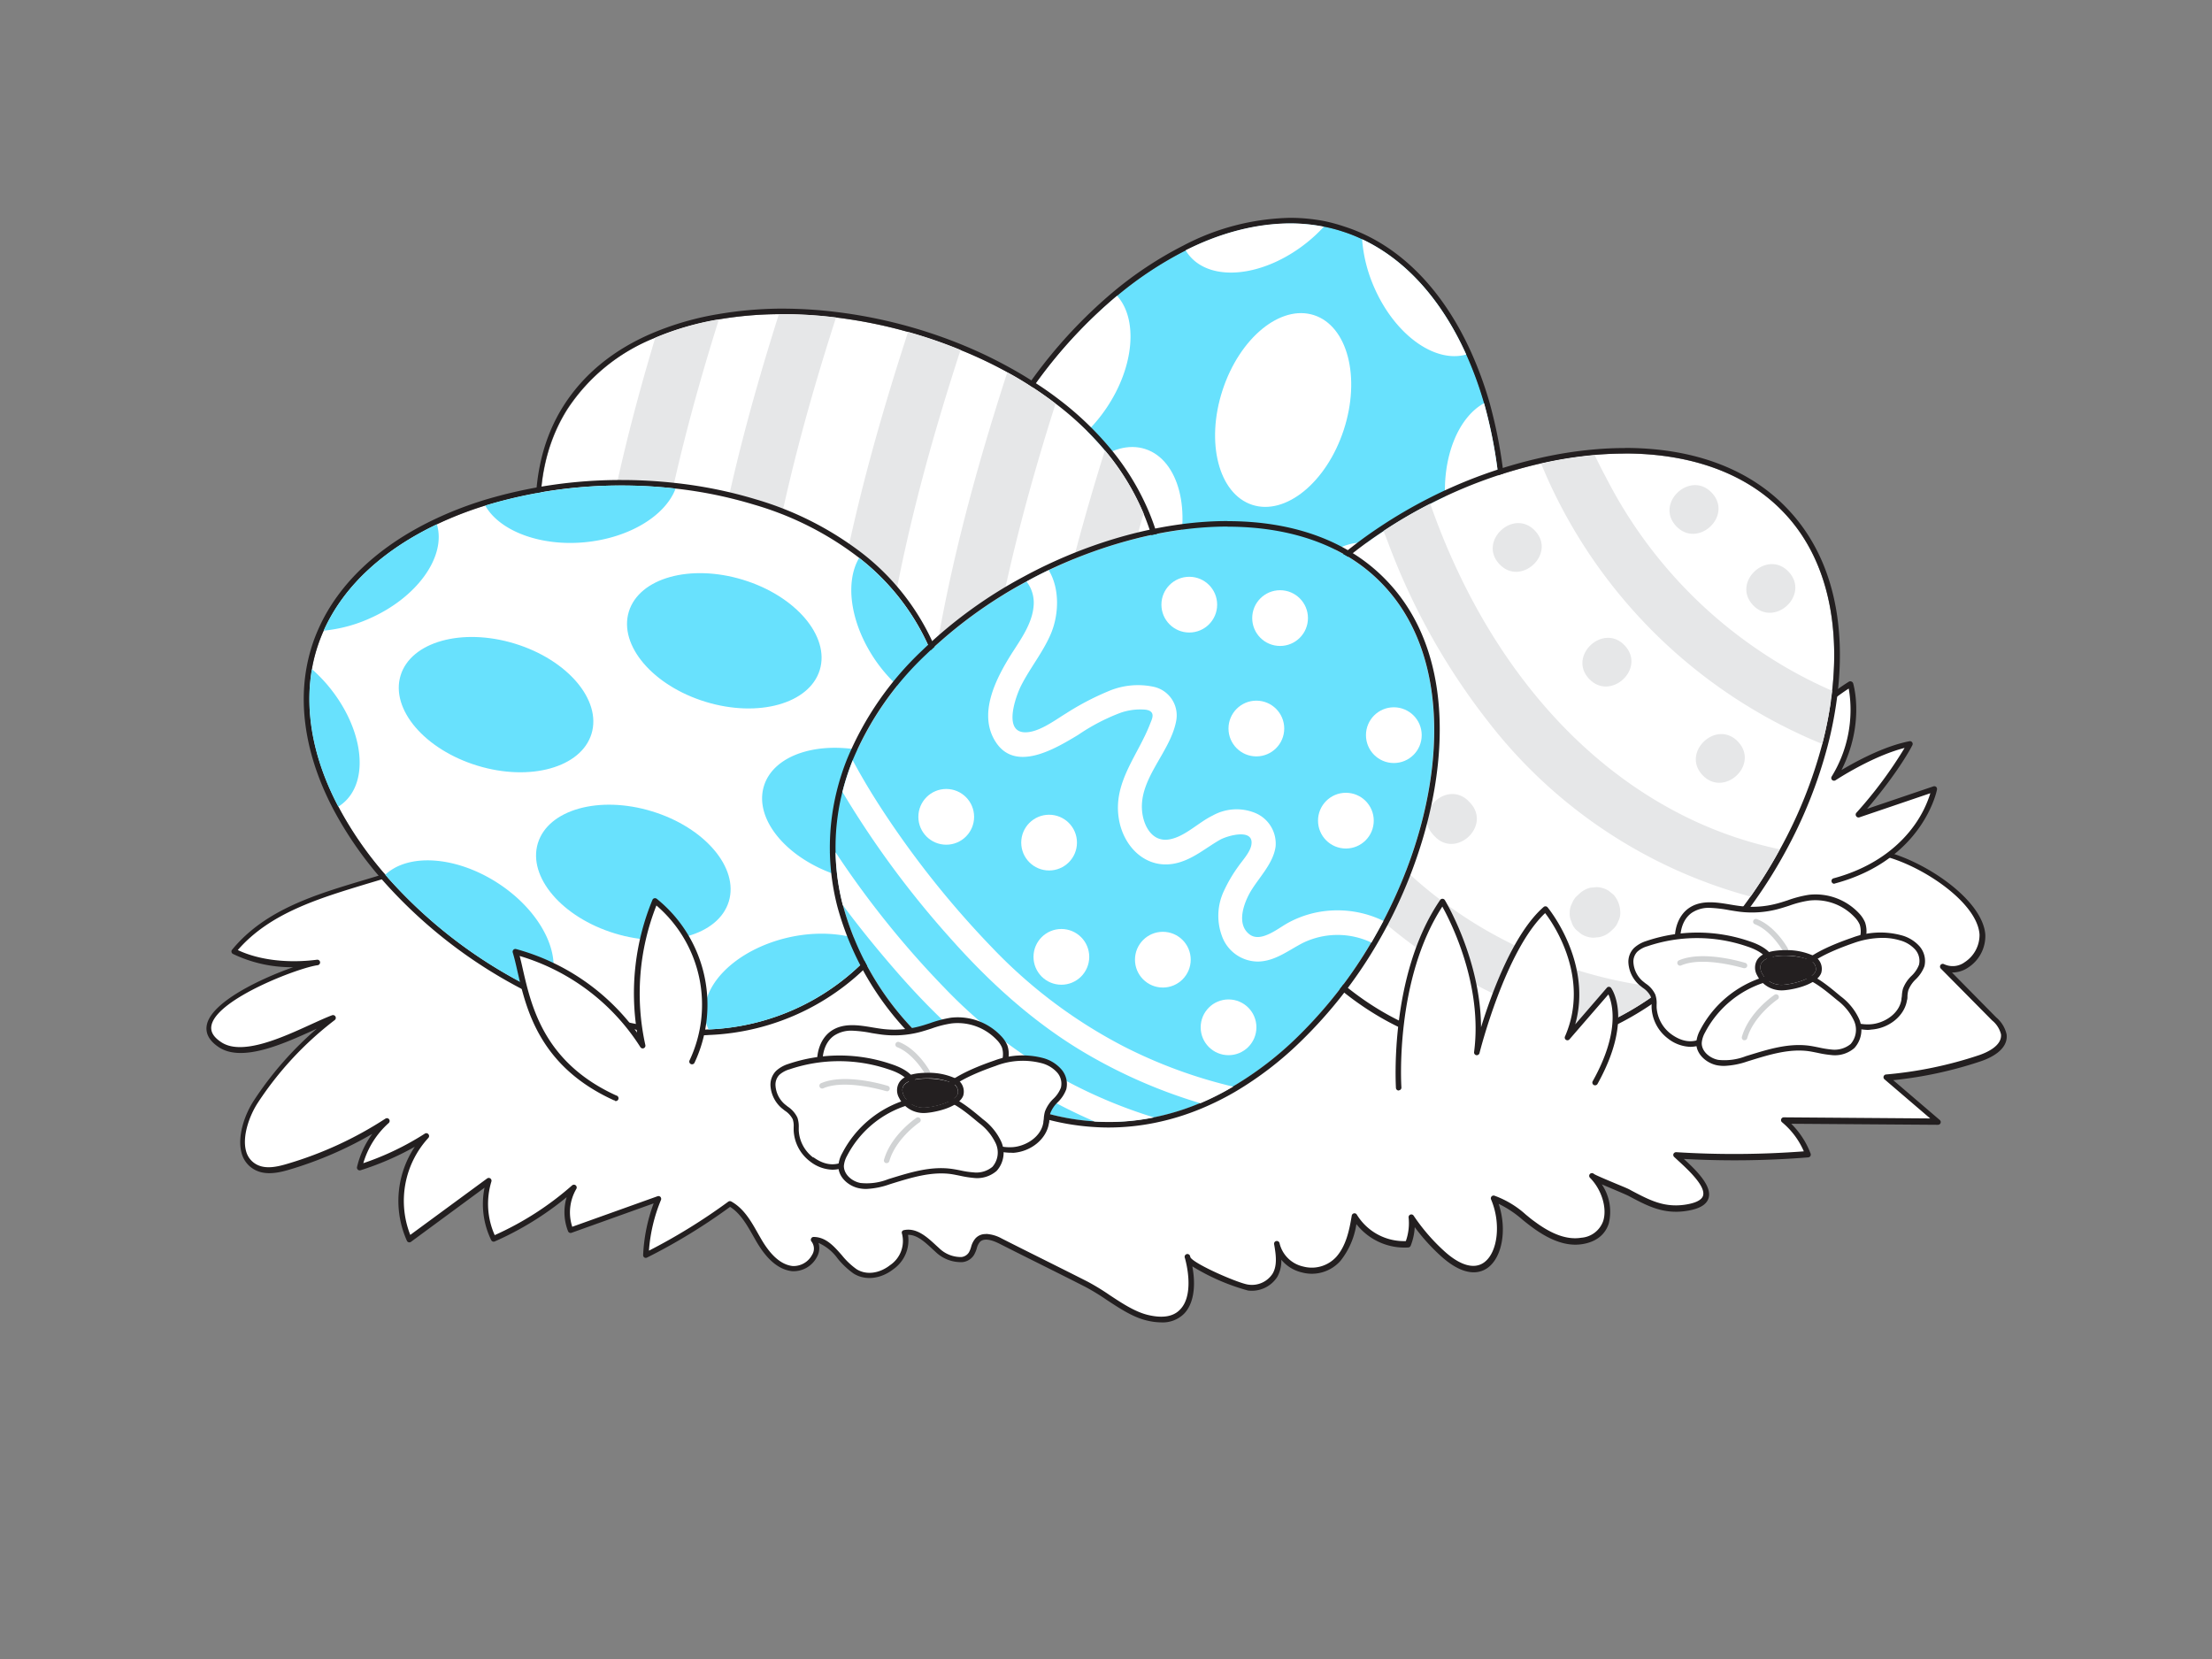 <svg xmlns="http://www.w3.org/2000/svg" viewBox="0 0 400 300"><rect x="0" y="0" width="400" height="300" fill="#808080" stroke="none"/><g id="_448_easter_eggs_flatline" data-name="#448_easter_eggs_flatline"><path d="M267.54,121.55a57.12,57.12,0,0,1-10,18.78,42,42,0,0,1-28.46,15.36,51.57,51.57,0,0,1-15.41-.75h0a61,61,0,0,1-14-4.59h0a51.35,51.35,0,0,1-12.55-8.21,42.08,42.08,0,0,1-14.25-30.74,58.09,58.09,0,0,1,3.09-19.84,78.07,78.07,0,0,1,4-9.73A86.31,86.31,0,0,1,202,53.49a66,66,0,0,1,12.45-8.23c8.25-4.12,16.87-5.88,25-4.28a28.62,28.62,0,0,1,3.5.92,28,28,0,0,1,3.42,1.36c8.26,3.88,14.58,11.42,18.83,20.85a65.54,65.54,0,0,1,3.22,8.8,85.7,85.7,0,0,1,2.37,34.49A80.46,80.46,0,0,1,267.54,121.55Z" fill="#68e1fd"/><path d="M233.28,40.39a32,32,0,0,1,6.11.59,28.62,28.62,0,0,1,3.5.92,28,28,0,0,1,3.42,1.36c8.26,3.88,14.58,11.42,18.83,20.85a65.54,65.54,0,0,1,3.22,8.8,85.7,85.7,0,0,1,2.37,34.49,80.46,80.46,0,0,1-3.19,14.15,57.12,57.12,0,0,1-10,18.78,42,42,0,0,1-28.46,15.36,48.22,48.22,0,0,1-5.12.27,53.41,53.41,0,0,1-10.29-1h0a61,61,0,0,1-14-4.59h0a51.35,51.35,0,0,1-12.55-8.21,42.08,42.08,0,0,1-14.25-30.74,58.09,58.09,0,0,1,3.09-19.84,78.07,78.07,0,0,1,4-9.73A86.31,86.31,0,0,1,202,53.49a66,66,0,0,1,12.45-8.23,42.57,42.57,0,0,1,18.87-4.87m0-1h0a43.22,43.22,0,0,0-19.31,5,67.39,67.39,0,0,0-12.65,8.35A87.67,87.67,0,0,0,179,81.39a78,78,0,0,0-4,9.85,59.21,59.21,0,0,0-3.14,20.18,43.09,43.09,0,0,0,14.58,31.46,52.66,52.66,0,0,0,12.79,8.37h0a62.16,62.16,0,0,0,7,2.75,63.85,63.85,0,0,0,7.24,1.9h0a55,55,0,0,0,10.49,1,49.84,49.84,0,0,0,5.22-.27A43,43,0,0,0,258.3,141a58.31,58.31,0,0,0,10.19-19.1,80.17,80.17,0,0,0,3.23-14.33,87.08,87.08,0,0,0-2.4-34.9,68.25,68.25,0,0,0-3.27-8.93c-4.58-10.18-11.26-17.56-19.32-21.35A30.14,30.14,0,0,0,243.2,41a31.12,31.12,0,0,0-3.62-1,32.75,32.75,0,0,0-6.3-.61Z" fill="#231f20"/><path d="M200.12,73.73c-5.56,8.28-14.35,12.11-19.65,8.56a5.5,5.5,0,0,1-.61-.47A86.31,86.31,0,0,1,202,53.49C205.79,57.69,205.14,66.25,200.12,73.73Z" fill="#fff"/><ellipse cx="201.51" cy="98.36" rx="18.05" ry="11.54" transform="translate(45.33 259.26) rotate(-71.87)" fill="#fff"/><path d="M239.39,41a27.17,27.17,0,0,1-3.07,2.87C228.54,50.09,219,51.11,215,46.13a7.46,7.46,0,0,1-.6-.87C222.66,41.14,231.28,39.38,239.39,41Z" fill="#fff"/><path d="M265.14,64.11c-5.76,1.63-13.08-3.71-16.77-12.44a26.44,26.44,0,0,1-2.06-8.41C254.57,47.14,260.89,54.68,265.14,64.11Z" fill="#fff"/><ellipse cx="243.04" cy="115.65" rx="18.05" ry="11.54" transform="translate(57.5 310.63) rotate(-71.87)" fill="#fff"/><ellipse cx="232.33" cy="74.15" rx="18.05" ry="11.54" transform="matrix(0.31, -0.95, 0.95, 0.31, 89.57, 271.87)" fill="#fff"/><path d="M221.93,143c-1.74,5.31-4.84,9.55-8.28,11.91h0a61,61,0,0,1-14-4.59h0c-1.39-3.94-1.38-9.19.36-14.49,3.1-9.48,10.53-15.55,16.59-13.57S225,133.56,221.93,143Z" fill="#fff"/><path d="M187.07,142.13a42.08,42.08,0,0,1-14.25-30.74,6.72,6.72,0,0,1,1.54-.48c6.25-1.25,12.9,5.67,14.84,15.45C190.43,132.52,189.5,138.36,187.07,142.13Z" fill="#fff"/><path d="M257.52,140.33a42,42,0,0,1-28.46,15.36c1-4.3,4.35-9,9.38-12.43C245.25,138.57,253,137.54,257.52,140.33Z" fill="#fff"/><path d="M270.73,107.4c-4.85-1.94-8.75-8.5-9.36-16.56-.63-8.21,2.35-15.39,7-17.93A85.7,85.7,0,0,1,270.73,107.4Z" fill="#fff"/><path d="M57.37,174c-4.19.53-26.32,9-17.71,14.8,5.05,3.39,15.76-3,20.57-4.78a61.57,61.57,0,0,0-14,15.06c-2.5,3.81-4,10,.16,12,1.76.83,3.83.37,5.7-.18A67.82,67.82,0,0,0,70,202.7a16.12,16.12,0,0,0-5,8.4,51.67,51.67,0,0,0,12.1-5.64A17.15,17.15,0,0,0,74,224.12L88.38,213.5a14.41,14.41,0,0,0,.83,10.5,56.18,56.18,0,0,0,14.55-9.31,8.89,8.89,0,0,0-.61,7.75L119,216.75A30.41,30.41,0,0,0,116.77,227,105.19,105.19,0,0,0,132,217.64c2.44,1.36,3.74,4.06,5.14,6.48s3.35,4.92,6.13,5.25,5.64-3.11,3.84-5.25c3.23,0,4.78,4,7.5,5.74,4.17,2.66,10.53-2.29,9-7,2.3-.51,4.24,1.59,6,3.17s4.88,2.61,6.15.63c.48-.76.51-1.78,1.13-2.44,1-1.06,2.79-.46,4.1.21,5.19,2.63,10.43,5.19,15.61,7.84,3.49,1.78,7.15,5.1,10.91,6,8.18,2,8.89-5.21,7.27-11,0,1.53,9.52,5.38,11,5.54a5,5,0,0,0,4.81-2.22c1-1.67.67-3.75.33-5.65,1.14,5,7.88,6.45,11.15,2.67,1.81-2.1,2.43-5,2.89-7.68a10.51,10.51,0,0,0,9.63,5,10.09,10.09,0,0,0,.64-4.8,35.25,35.25,0,0,0,5.69,6.56c8.6,7.75,12.33-2.63,9.19-10,2.7.77,4.83,2.89,7.13,4.61,2.56,1.91,5.67,3.53,8.82,3,6.41-1.06,5.25-8.26,1.83-11.7.39.38,5.69,2.46,6.78,3,3.31,1.74,6,3.24,9.95,2.71,8.33-1.13,1.2-7-1.52-9.52a166.12,166.12,0,0,0,23.82-.21,14.6,14.6,0,0,0-4.34-6.09l27.84.2-9.31-8a72.68,72.68,0,0,0,16.9-3.5c2.1-.71,4.58-2.13,4.32-4.33a5,5,0,0,0-1.74-2.78l-9.28-9.38c3.33,1.71,7.39-2.13,7.14-5.86-.48-7.2-14.67-15.23-21.09-15.07a12.45,12.45,0,0,0,8-3.27,30.2,30.2,0,0,0-21.49-2.57c1.11-2.58,5.69-1.1,7.36-3.36,1-1.39.23-3.53-1.21-4.51a9.81,9.81,0,0,0-5-1.18c-16.15-.85-32.56-1.59-48.58,1.22-14.84,2.6-25.93,11.34-40.68,13.16a265.8,265.8,0,0,1-89.81-4.3c-10.32-2.29-20.66-5.21-31.22-5-15.45.33-27.45,8.18-41.53,13.08-10.62,3.68-23.41,5.57-31,14.74C46.63,174.28,52.43,174.67,57.37,174Z" fill="#fff"/><path d="M210,239.13a11.52,11.52,0,0,1-2.66-.35c-2.48-.59-4.87-2.18-7.19-3.7a41.45,41.45,0,0,0-3.84-2.35c-2.76-1.41-5.53-2.79-8.31-4.18-2.43-1.21-4.87-2.43-7.29-3.66-1.18-.59-2.73-1.13-3.52-.3a2.86,2.86,0,0,0-.56,1.16,5.41,5.41,0,0,1-.51,1.2,2.8,2.8,0,0,1-2.06,1.28,6.58,6.58,0,0,1-4.84-1.81l-.56-.51c-1.38-1.29-2.81-2.61-4.38-2.61h-.08a6.4,6.4,0,0,1-2.66,6.22c-2.3,1.79-5.13,2.09-7.21.76a14.5,14.5,0,0,1-2.85-2.69,8.57,8.57,0,0,0-3.46-2.83,3.3,3.3,0,0,1-.32,2.59,4.77,4.77,0,0,1-4.5,2.52c-2.41-.3-4.54-2.09-6.5-5.5l-.5-.88c-1.14-2-2.31-4.08-4.18-5.25a105.17,105.17,0,0,1-15,9.16.5.5,0,0,1-.49,0,.51.51,0,0,1-.23-.45,30.76,30.76,0,0,1,1.9-9.34l-14.85,5.32a.5.5,0,0,1-.63-.29,9.4,9.4,0,0,1-.25-6.15,56.14,56.14,0,0,1-13,8,.49.49,0,0,1-.64-.23,14.88,14.88,0,0,1-1.21-9.49l-13.3,9.79a.48.48,0,0,1-.42.08.46.46,0,0,1-.32-.27,17.64,17.64,0,0,1,1.43-17,52,52,0,0,1-9.81,4.25.5.5,0,0,1-.64-.58,16.67,16.67,0,0,1,2.76-6,68.36,68.36,0,0,1-15,6.47c-2,.6-4.18,1-6,.15a4.8,4.8,0,0,1-2.63-3.14c-.83-3,.54-7,2.27-9.59a61.76,61.76,0,0,1,11.33-12.91l-.4.18c-5.54,2.52-13.13,6-17.36,3.14-1.76-1.18-2.47-2.58-2.1-4.14,1-4.13,9.83-8.28,15.59-10.3a24.48,24.48,0,0,1-10.9-2.4.52.52,0,0,1-.26-.35.48.48,0,0,1,.11-.41c6-7.3,15.18-10,24.06-12.66,2.48-.74,4.83-1.44,7.13-2.24,4.2-1.46,8.28-3.21,12.22-4.9,9.54-4.09,18.54-8,29.46-8.19,8.89-.18,17.71,1.85,26.25,3.83q2.53.6,5.09,1.17a263.77,263.77,0,0,0,89.64,4.28c7.64-.94,14.16-3.7,21.06-6.62,6.13-2.6,12.46-5.28,19.6-6.53,16.64-2.92,34.41-2,48.69-1.23a10.18,10.18,0,0,1,5.27,1.27,4.43,4.43,0,0,1,1.86,2.85,3,3,0,0,1-.52,2.37c-.92,1.24-2.49,1.48-4,1.72a10.71,10.71,0,0,0-2.06.45,30.81,30.81,0,0,1,20,3,.51.51,0,0,1,.11.81,12.9,12.9,0,0,1-5,2.83c7.36,1.8,17.76,8.8,18.18,15.1a6.8,6.8,0,0,1-3.1,5.91,5.1,5.1,0,0,1-2.93.9l8,8.12a5.61,5.61,0,0,1,1.88,3.08c.33,2.86-3.15,4.34-4.66,4.85a73.26,73.26,0,0,1-15.84,3.42l8.41,7.2a.5.5,0,0,1,.15.55.51.51,0,0,1-.47.32h0l-26.54-.19a15.1,15.1,0,0,1,3.51,5.41.53.53,0,0,1-.05.44.51.51,0,0,1-.38.23,167.27,167.27,0,0,1-22.5.28c2.2,2,5.16,4.9,4.47,7.1-.39,1.24-1.77,2-4.24,2.34-4,.54-6.78-.93-10-2.63l-.24-.13c-.44-.22-1.62-.72-2.87-1.25l-1.95-.83a8.87,8.87,0,0,1,1.25,7.1c-.46,1.41-1.65,3.19-4.73,3.7-2.77.46-5.77-.56-9.19-3.1-.55-.4-1.08-.83-1.62-1.26a19.39,19.39,0,0,0-4.37-2.92c1.53,4.53.7,9.65-2,11.59-1.26.9-4,1.83-8.36-2.07a35.54,35.54,0,0,1-4.81-5.3,10.63,10.63,0,0,1-.73,3.35.5.5,0,0,1-.42.32,11.05,11.05,0,0,1-9.4-4.22A14,14,0,0,1,242.4,228a6.91,6.91,0,0,1-7,2.09,6.84,6.84,0,0,1-3.7-2.29,5.88,5.88,0,0,1-.73,3.11,5.49,5.49,0,0,1-5.29,2.46A38.76,38.76,0,0,1,215.61,229c.7,3.71.18,6.83-1.48,8.55A5.46,5.46,0,0,1,210,239.13Zm-31.7-16a6.58,6.58,0,0,1,2.86.84q3.63,1.84,7.29,3.66c2.78,1.39,5.55,2.77,8.32,4.18a42.88,42.88,0,0,1,3.93,2.41c2.24,1.48,4.56,3,6.87,3.56,2.66.64,4.63.32,5.85-1,1.94-2,1.73-6,.87-9.22a.82.82,0,0,1-.07-.3.51.51,0,0,1,.43-.49.5.5,0,0,1,.55.36l.07.25c.75,1.24,8.83,4.76,10.54,4.93a4.45,4.45,0,0,0,4.32-2c.86-1.47.62-3.35.27-5.32a.49.49,0,0,1,.39-.57.51.51,0,0,1,.59.38,5.65,5.65,0,0,0,4.29,4.23,6,6,0,0,0,6-1.78c1.75-2,2.33-4.78,2.77-7.43a.51.51,0,0,1,.4-.41.48.48,0,0,1,.52.24,10,10,0,0,0,8.86,4.78,9.67,9.67,0,0,0,.5-4.27.49.49,0,0,1,.32-.52.5.5,0,0,1,.59.19,34.91,34.91,0,0,0,5.6,6.47c2.83,2.55,5.36,3.26,7.12,2,2.52-1.8,3.11-7.13,1.28-11.41a.51.51,0,0,1,.08-.52.5.5,0,0,1,.51-.16,17.14,17.14,0,0,1,5.72,3.45c.52.42,1,.84,1.58,1.24,3.19,2.38,5.95,3.33,8.44,2.92a4.55,4.55,0,0,0,3.94-3c.76-2.34-.27-5.71-2.38-7.84a.5.5,0,0,1,0-.7.51.51,0,0,1,.71,0c.25.2,2.33,1.07,3.71,1.65s2.47,1,2.94,1.29l.24.13c3.21,1.69,5.74,3,9.41,2.52,2-.27,3.18-.84,3.43-1.64.54-1.73-2.77-4.77-4.55-6.4l-.67-.62a.51.51,0,0,1-.12-.56.54.54,0,0,1,.49-.3,167.72,167.72,0,0,0,23.08-.15,14.15,14.15,0,0,0-3.95-5.27.5.5,0,0,1,.32-.88h0l26.48.2-8.27-7.08a.5.5,0,0,1-.15-.53.5.5,0,0,1,.43-.34,72.88,72.88,0,0,0,16.79-3.48c1.28-.43,4.23-1.66,4-3.8a4.67,4.67,0,0,0-1.6-2.49l-9.28-9.38a.51.51,0,0,1-.05-.65.5.5,0,0,1,.63-.15,3.66,3.66,0,0,0,3.76-.37,5.86,5.86,0,0,0,2.66-5c-.46-6.79-14.11-14.78-20.59-14.6h0a.47.47,0,0,1-.51-.49.49.49,0,0,1,.48-.51,12,12,0,0,0,7.18-2.66,29.76,29.76,0,0,0-20.49-2.2.5.5,0,0,1-.58-.68c.69-1.6,2.41-1.87,4.06-2.12,1.38-.22,2.69-.42,3.36-1.33a2.09,2.09,0,0,0,.34-1.61,3.44,3.44,0,0,0-1.43-2.19,9.49,9.49,0,0,0-4.77-1.11c-18.1-1-33.16-1.47-48.47,1.22-7,1.23-13.31,3.89-19.38,6.46-6.66,2.83-13.55,5.74-21.33,6.7a265,265,0,0,1-90-4.3q-2.55-.57-5.1-1.17c-8.48-2-17.25-4-26-3.81-10.72.23-19.64,4.06-29.09,8.12-4,1.7-8.05,3.45-12.29,4.93-2.31.8-4.78,1.53-7.17,2.24C57.63,162.48,48.82,165.1,43,171.8c3.78,1.79,8.95,2.43,14.32,1.75a.5.5,0,0,1,.56.43.51.51,0,0,1-.43.56c-3.36.42-18.06,6-19.19,10.8-.27,1.13.28,2.14,1.69,3.08C43.7,191,51,187.63,56.33,185.2c1.45-.66,2.7-1.23,3.72-1.61a.5.5,0,0,1,.61.23.5.5,0,0,1-.13.64,60.71,60.71,0,0,0-13.89,14.93c-1.55,2.36-2.88,6.11-2.14,8.77a3.8,3.8,0,0,0,2.09,2.51c1.58.74,3.5.34,5.35-.21a67.45,67.45,0,0,0,17.75-8.17.49.49,0,0,1,.67.11.51.51,0,0,1-.07.68,15.58,15.58,0,0,0-4.59,7.26A50.66,50.66,0,0,0,76.82,205a.48.48,0,0,1,.65.1.5.5,0,0,1,0,.66,16.84,16.84,0,0,0-3.28,17.55L88.09,213.1a.5.5,0,0,1,.58,0,.51.51,0,0,1,.19.56,13.84,13.84,0,0,0,.6,9.69,55.24,55.24,0,0,0,14-9,.5.5,0,0,1,.65,0,.51.51,0,0,1,.11.64,8.4,8.4,0,0,0-.74,6.85l15.42-5.52a.5.5,0,0,1,.53.12.54.54,0,0,1,.1.54,29.45,29.45,0,0,0-2.18,9.18,105.61,105.61,0,0,0,14.37-8.88.52.52,0,0,1,.54,0c2.27,1.27,3.57,3.57,4.82,5.79l.5.87c1.79,3.12,3.68,4.76,5.76,5a3.81,3.81,0,0,0,3.5-2,2.11,2.11,0,0,0-.1-2.44.49.49,0,0,1-.06-.53.48.48,0,0,1,.44-.29h0c2.23,0,3.7,1.7,5.12,3.31a13.26,13.26,0,0,0,2.64,2.51c1.72,1.1,4.1.82,6.06-.71a5.27,5.27,0,0,0,2.17-5.69.53.53,0,0,1,0-.41.51.51,0,0,1,.33-.24c2.31-.5,4.2,1.24,5.87,2.79l.55.5a5.62,5.62,0,0,0,4,1.57,1.83,1.83,0,0,0,1.35-.84,4.56,4.56,0,0,0,.4-1,3.9,3.9,0,0,1,.79-1.54A2.43,2.43,0,0,1,178.29,223.16Z" fill="#231f20"/><path d="M186,69.59c1.72,1.09,3.35,2.23,4.88,3.4a55.42,55.42,0,0,1,8.94,8.46,44.63,44.63,0,0,1,7,11.42c5.91,14,3.51,29.72-5.3,43.63a60.09,60.09,0,0,1-5,6.76,50.52,50.52,0,0,1-10.79,9.65,43.36,43.36,0,0,1-9.44,4.71,40.69,40.69,0,0,1-10,2.18,41.91,41.91,0,0,1-7.84,0,47.61,47.61,0,0,1-10.22-2.12,60,60,0,0,1-11.8-5.35c-.7-.41-1.4-.84-2.11-1.29a77.62,77.62,0,0,1-8.35-6.12,86.44,86.44,0,0,1-10.11-10h0a86.23,86.23,0,0,1-9.49-13.54c-9.17-16.25-12-34.33-3.72-47.4A33.92,33.92,0,0,1,118.5,61.06,51.23,51.23,0,0,1,130,57.75a67.37,67.37,0,0,1,10.85-.94,78.59,78.59,0,0,1,10.33.6,86.63,86.63,0,0,1,13,2.61,85.66,85.66,0,0,1,9.49,3.26,78.12,78.12,0,0,1,8.45,4C183.45,68,184.73,68.8,186,69.59Z" fill="#fff"/><path d="M141.47,56.8a80,80,0,0,1,9.71.61,86.63,86.63,0,0,1,13,2.61,85.66,85.66,0,0,1,9.49,3.26,78.12,78.12,0,0,1,8.45,4c1.3.71,2.58,1.47,3.83,2.26,1.72,1.09,3.35,2.23,4.88,3.4a55.42,55.42,0,0,1,8.94,8.46,44.63,44.63,0,0,1,7,11.42c5.91,14,3.51,29.72-5.3,43.63a60.09,60.09,0,0,1-5,6.76,50.52,50.52,0,0,1-10.79,9.65,43.36,43.36,0,0,1-9.44,4.71,40.69,40.69,0,0,1-10,2.18c-1.26.12-2.54.18-3.83.18s-2.66-.06-4-.19a47.61,47.61,0,0,1-10.22-2.12,60,60,0,0,1-11.8-5.35c-.7-.41-1.4-.84-2.11-1.29a77.62,77.62,0,0,1-8.35-6.12,86.44,86.44,0,0,1-10.11-10h0a86.23,86.23,0,0,1-9.49-13.54c-9.17-16.25-12-34.33-3.72-47.4A33.92,33.92,0,0,1,118.5,61.06,51.23,51.23,0,0,1,130,57.75a67.37,67.37,0,0,1,10.85-.94h.62m0-1h-.63a69.5,69.5,0,0,0-11,1,52.48,52.48,0,0,0-11.72,3.37c-7.13,3-12.59,7.48-16.24,13.24-7.82,12.35-6.44,30.46,3.7,48.42a87.19,87.19,0,0,0,9.59,13.7s0,0,0,0a87.85,87.85,0,0,0,10.2,10.13,78.21,78.21,0,0,0,8.46,6.2c.71.46,1.43.9,2.15,1.31a59.81,59.81,0,0,0,12,5.43,47.85,47.85,0,0,0,10.43,2.17c1.36.13,2.74.2,4.1.2s2.62-.06,3.92-.18a41.71,41.71,0,0,0,10.22-2.25,44.36,44.36,0,0,0,9.65-4.81,51.82,51.82,0,0,0,11-9.83,60.6,60.6,0,0,0,5.05-6.88c9.35-14.76,11.26-30.58,5.38-44.55a45.71,45.71,0,0,0-7.19-11.67,56.69,56.69,0,0,0-9.09-8.61c-1.57-1.2-3.24-2.36-5-3.45-1.28-.81-2.58-1.58-3.88-2.29a80.3,80.3,0,0,0-8.55-4.1,88.49,88.49,0,0,0-22.78-5.94,80.54,80.54,0,0,0-9.83-.61Z" fill="#231f20"/><path d="M130,57.75c-7.84,24.94-13.87,51-14.08,77.1a86.23,86.23,0,0,1-9.49-13.54c1.55-20.48,6.14-40.54,12.07-60.25A51.23,51.23,0,0,1,130,57.75Z" fill="#e6e7e8"/><path d="M151.18,57.41c-9.84,30.53-17.21,62.83-14.68,94.91-.7-.41-1.4-.84-2.11-1.29a77.62,77.62,0,0,1-8.35-6.12c0-1.29-.07-2.59-.08-3.88-.31-28.86,6.21-56.86,14.89-84.22A78.59,78.59,0,0,1,151.18,57.41Z" fill="#e6e7e8"/><path d="M173.7,63.28c-10.09,31-17.77,63.87-15.18,96.51a47.61,47.61,0,0,1-10.22-2.12c-.19-3.06-.3-6.13-.33-9.19-.32-30.35,6.9-59.76,16.24-88.46A85.66,85.66,0,0,1,173.7,63.28Z" fill="#e6e7e8"/><path d="M186,69.59c1.72,1.09,3.35,2.23,4.88,3.4-8.68,27.31-15.29,56-14.53,84.63a40.69,40.69,0,0,1-10,2.18c-.07-1.68-.11-3.35-.13-5-.31-30,6.73-59.06,15.92-87.44C183.45,68,184.73,68.8,186,69.59Z" fill="#e6e7e8"/><path d="M199.8,81.45a44.63,44.63,0,0,1,7,11.42c-4.78,16.47-8.58,33.37-10.27,50.39a50.52,50.52,0,0,1-10.79,9.65C186.88,128.53,192.51,104.75,199.8,81.45Z" fill="#e6e7e8"/><path d="M136.38,91.26a57.29,57.29,0,0,1,19,9.63,42,42,0,0,1,15.93,28.16,51.08,51.08,0,0,1-.45,15.42h0a61,61,0,0,1-1.73,7.19,58.7,58.7,0,0,1-2.58,6.92h0a51.51,51.51,0,0,1-7.95,12.71,42.09,42.09,0,0,1-30.45,14.86,57.84,57.84,0,0,1-19.9-2.69,76.26,76.26,0,0,1-9.8-3.75,86.18,86.18,0,0,1-28.77-21.53,65.49,65.49,0,0,1-8.48-12.28C56.89,137.74,55,129.17,56.4,121a28.59,28.59,0,0,1,.84-3.52,29.6,29.6,0,0,1,1.29-3.44C62.24,105.72,69.66,99.25,79,94.81a66,66,0,0,1,8.74-3.39,85.65,85.65,0,0,1,34.43-3.07A79.24,79.24,0,0,1,136.38,91.26Z" fill="#fff"/><path d="M112.38,87.8a86.56,86.56,0,0,1,9.79.55,79.24,79.24,0,0,1,14.21,2.91,57.29,57.29,0,0,1,19,9.63,42,42,0,0,1,15.93,28.16,51.08,51.08,0,0,1-.45,15.42h0a61,61,0,0,1-1.73,7.19,58.7,58.7,0,0,1-2.58,6.92h0a51.51,51.51,0,0,1-7.95,12.71,42.09,42.09,0,0,1-30.45,14.86c-.84.05-1.68.07-2.53.07a59.45,59.45,0,0,1-17.37-2.76,76.26,76.26,0,0,1-9.8-3.75,86.18,86.18,0,0,1-28.77-21.53,65.49,65.49,0,0,1-8.48-12.28C56.89,137.74,55,129.17,56.4,121a28.59,28.59,0,0,1,.84-3.52,29.6,29.6,0,0,1,1.29-3.44C62.24,105.72,69.66,99.25,79,94.81a66,66,0,0,1,8.74-3.39,83.59,83.59,0,0,1,24.64-3.62m0-1h0a85.32,85.32,0,0,0-24.94,3.66,66.71,66.71,0,0,0-8.87,3.45c-10.08,4.79-17.33,11.61-20.95,19.74a29.89,29.89,0,0,0-1.34,3.56,31.53,31.53,0,0,0-.87,3.64c-1.41,7.94.28,16.77,4.88,25.52a66.88,66.88,0,0,0,8.61,12.48A87.58,87.58,0,0,0,98,180.63a80,80,0,0,0,9.92,3.8,60.67,60.67,0,0,0,17.67,2.8c.86,0,1.73,0,2.58-.07A43.08,43.08,0,0,0,159.34,172a52.83,52.83,0,0,0,8.11-13v0a62.14,62.14,0,0,0,4.36-14.29v0a52.15,52.15,0,0,0,.45-15.72A43,43,0,0,0,156,100.11a58.37,58.37,0,0,0-19.31-9.81,80.11,80.11,0,0,0-14.39-2.94,88,88,0,0,0-9.9-.56Z" fill="#231f20"/><path d="M89.93,159.63c8.38,5.39,12.39,14.1,8.95,19.47-.14.21-.29.42-.45.62a86.18,86.18,0,0,1-28.77-21.53C73.78,154.28,82.34,154.76,89.93,159.63Z" fill="#68e1fd"/><ellipse cx="114.52" cy="157.74" rx="11.54" ry="18.05" transform="translate(-69.78 221.21) rotate(-73.02)" fill="#68e1fd"/><path d="M56.4,121a28,28,0,0,1,2.93,3c6.38,7.65,7.6,17.17,2.7,21.25a7.39,7.39,0,0,1-.85.62C56.89,137.74,55,129.17,56.4,121Z" fill="#68e1fd"/><path d="M79,94.81c1.74,5.73-3.45,13.16-12.1,17a26.29,26.29,0,0,1-8.37,2.23C62.24,105.72,69.66,99.25,79,94.81Z" fill="#68e1fd"/><ellipse cx="130.97" cy="115.87" rx="11.54" ry="18.05" transform="translate(-18.09 207.3) rotate(-73.02)" fill="#68e1fd"/><ellipse cx="89.7" cy="127.41" rx="11.54" ry="18.05" transform="translate(-58.35 176) rotate(-73.02)" fill="#68e1fd"/><path d="M158.78,136.43c5.34,1.63,9.64,4.64,12.06,8h0a61,61,0,0,1-1.73,7.19,58.7,58.7,0,0,1-2.58,6.92h0c-3.91,1.46-9.16,1.55-14.5-.08-9.53-2.91-15.75-10.21-13.89-16.31S149.24,133.52,158.78,136.43Z" fill="#68e1fd"/><path d="M158.58,171.3a42.09,42.09,0,0,1-30.45,14.86,7.37,7.37,0,0,1-.52-1.52c-1.37-6.23,5.42-13,15.15-15.16C148.9,168.13,154.75,169,158.58,171.3Z" fill="#68e1fd"/><path d="M155.36,100.89a42,42,0,0,1,15.93,28.16c-4.32-.92-9-4.17-12.62-9.13C153.84,113.2,152.66,105.46,155.36,100.89Z" fill="#68e1fd"/><path d="M122.17,88.35c-1.84,4.89-8.33,8.92-16.37,9.7s-15.44-2-18.06-6.63A85.65,85.65,0,0,1,122.17,88.35Z" fill="#68e1fd"/><path d="M312.4,152.37s7.27-19.3,22.27-28.65c0,0,2.39,8-3,17,0,0,7.45-4.94,13.73-6.15,0,0-2.52,5.05-9.34,12.8l13.7-4.66s-2.26,12.37-18.09,16.64" fill="#fff"/><path d="M331.69,159.81a.5.5,0,0,1-.48-.37.49.49,0,0,1,.35-.61c8-2.16,12.4-6.46,14.68-9.69a20.25,20.25,0,0,0,2.83-5.7l-12.83,4.36a.5.5,0,0,1-.57-.19.5.5,0,0,1,0-.61,76.83,76.83,0,0,0,8.74-11.75c-5.87,1.48-12.42,5.8-12.49,5.85a.51.51,0,0,1-.62-.06.5.5,0,0,1-.08-.61,23,23,0,0,0,3.09-15.92c-14.3,9.3-21.41,27.85-21.48,28a.5.5,0,1,1-.93-.35c.07-.2,7.49-19.57,22.47-28.91a.52.52,0,0,1,.44,0,.5.5,0,0,1,.3.32c.09.32,2.11,7.32-2.11,15.68,2.56-1.53,7.69-4.33,12.28-5.21a.48.48,0,0,1,.49.18.49.49,0,0,1,.05.53c-.1.19-2.32,4.61-8.2,11.52l12-4.07a.51.51,0,0,1,.49.09.52.52,0,0,1,.16.47c0,.13-2.5,12.73-18.45,17Z" fill="#231f20"/><path d="M305.77,174.54c-1.62,1.5-3.25,2.87-4.89,4.13a53.2,53.2,0,0,1-13.1,7.5c-18.45,7.21-37,1-50.68-13.63-11.16-12-16.4-26.92-13.24-41.73a44.78,44.78,0,0,1,5.23-13.35,59.85,59.85,0,0,1,11-13.55A77.5,77.5,0,0,1,250.23,96a84.65,84.65,0,0,1,8.45-4.93,85.54,85.54,0,0,1,20-7.28,72.16,72.16,0,0,1,9.69-1.53c13.64-1.19,26.29,1.93,34.4,10.65,7.48,8,9.92,19.61,8.54,32a69.91,69.91,0,0,1-1.8,9.66,83.67,83.67,0,0,1-7.63,19,86,86,0,0,1-5.33,8.56A80.83,80.83,0,0,1,305.77,174.54Z" fill="#fff"/><path d="M293.84,82c11.51,0,21.93,3.35,28.94,10.89,7.48,8,9.92,19.61,8.54,32a69.91,69.91,0,0,1-1.8,9.66,83.67,83.67,0,0,1-7.63,19,86,86,0,0,1-5.33,8.56,80.83,80.83,0,0,1-10.79,12.41c-1.62,1.5-3.25,2.87-4.89,4.13a53.2,53.2,0,0,1-13.1,7.5,42.73,42.73,0,0,1-15.64,3c-13,0-25.28-6.15-35-16.65-11.16-12-16.4-26.92-13.24-41.73a44.78,44.78,0,0,1,5.23-13.35,59.85,59.85,0,0,1,11-13.55A77.5,77.5,0,0,1,250.23,96a84.65,84.65,0,0,1,8.45-4.93,85.54,85.54,0,0,1,20-7.28,72.16,72.16,0,0,1,9.69-1.53c1.84-.16,3.67-.24,5.46-.24m0-1v0c-1.82,0-3.68.08-5.56.25a72.75,72.75,0,0,0-9.82,1.55,86.14,86.14,0,0,0-20.24,7.36,88,88,0,0,0-8.55,5,79.25,79.25,0,0,0-10.22,8A60.89,60.89,0,0,0,228.23,117a46.38,46.38,0,0,0-5.35,13.66c-3.14,14.74,1.65,29.87,13.49,42.61,10.17,10.94,22.87,17,35.77,17a43.82,43.82,0,0,0,16-3.08,54.53,54.53,0,0,0,13.33-7.64c1.66-1.27,3.33-2.68,5-4.2a81.19,81.19,0,0,0,10.92-12.56,87.27,87.27,0,0,0,5.4-8.65,84.54,84.54,0,0,0,7.71-19.27,71.3,71.3,0,0,0,1.83-9.8c1.52-13.6-1.53-24.92-8.8-32.74C316.69,84.9,306.44,81,293.85,81Z" fill="#231f20"/><path d="M329.52,134.53a93,93,0,0,1-49.23-47c-.55-1.2-1.09-2.44-1.6-3.69a72.16,72.16,0,0,1,9.69-1.53c.85,1.81,1.76,3.52,2.58,5.07a83.53,83.53,0,0,0,28.15,30.93,81.31,81.31,0,0,0,12.21,6.61A69.91,69.91,0,0,1,329.52,134.53Z" fill="#e6e7e8"/><path d="M300.88,178.67a53.2,53.2,0,0,1-13.1,7.5,93.26,93.26,0,0,1-49.75-32,103,103,0,0,1-14.17-23.39,44.78,44.78,0,0,1,5.23-13.35c1,3.14,2.2,6.23,3.51,9.26,7.69,17.73,21,33.41,38,42.56A81.5,81.5,0,0,0,300.88,178.67Z" fill="#e6e7e8"/><path d="M316.56,162.13a89.37,89.37,0,0,1-47.38-31.55,120.73,120.73,0,0,1-18-32c-.32-.85-.65-1.71-1-2.57a84.65,84.65,0,0,1,8.45-4.93,123.68,123.68,0,0,0,5,12.25c8.79,18.66,22.49,35.12,41.2,44.37a71.57,71.57,0,0,0,17,5.88A86,86,0,0,1,316.56,162.13Z" fill="#e6e7e8"/><path d="M277.6,96c-3.87-4.17-10.36,1.84-6.48,6S281.48,100.14,277.6,96Z" fill="#e6e7e8"/><path d="M293.82,116.74c-3.87-4.16-10.36,1.85-6.48,6S297.7,120.92,293.82,116.74Z" fill="#e6e7e8"/><path d="M314.32,134.15c-3.87-4.17-10.35,1.85-6.47,6S318.2,138.33,314.32,134.15Z" fill="#e6e7e8"/><path d="M247,118.87c-3.87-4.17-10.36,1.85-6.48,6S250.85,123.05,247,118.87Z" fill="#e6e7e8"/><path d="M265.87,145.19l-.19-.2c-3.88-4.17-10.36,1.84-6.48,6l.19.2C263.26,155.38,269.75,149.37,265.87,145.19Z" fill="#e6e7e8"/><path d="M292.61,166.65A3.31,3.31,0,0,0,293,165a4.95,4.95,0,0,0-1.18-3.17l-.92-.75a4.34,4.34,0,0,0-2.16-.66l-1.13.1a4.44,4.44,0,0,0-2,1.08l-.33.31a3.4,3.4,0,0,0-1,1.44,3.31,3.31,0,0,0-.42,1.64,3.16,3.16,0,0,0,.3,1.66,3.27,3.27,0,0,0,.88,1.51l.91.75a4.41,4.41,0,0,0,2.17.66l1.12-.11a4.36,4.36,0,0,0,2.05-1.07l.33-.31A3.4,3.4,0,0,0,292.61,166.65Z" fill="#e6e7e8"/><path d="M309.57,89.13c-3.88-4.17-10.36,1.85-6.48,6S313.45,93.31,309.57,89.13Z" fill="#e6e7e8"/><path d="M323.46,103.41c-3.87-4.16-10.36,1.85-6.48,6S327.34,107.59,323.46,103.41Z" fill="#e6e7e8"/><path d="M234.69,187.48a60.84,60.84,0,0,1-11.7,9,49.71,49.71,0,0,1-5.92,3,43.66,43.66,0,0,1-8.38,2.59,40.69,40.69,0,0,1-10.74.74c-11.72-.72-22.85-6.42-31.95-15.79a52.15,52.15,0,0,1-13.58-23.36,41.69,41.69,0,0,1-1.31-9.55s0,0,0,0a41.22,41.22,0,0,1,1.24-10.91,44.82,44.82,0,0,1,1.86-5.72,56,56,0,0,1,13.29-19.12,81.85,81.85,0,0,1,18.09-13.16c1.32-.73,2.67-1.42,4-2.06,21.63-10.32,46.78-11.5,60.26,2.37,13.64,14,11.53,39.58.26,61.08-.69,1.3-1.42,2.6-2.17,3.87A81.84,81.84,0,0,1,234.69,187.48Z" fill="#68e1fd"/><path d="M222,95.24c11,0,21,3.16,27.87,10.26,13.64,14,11.53,39.58.26,61.08-.69,1.3-1.42,2.6-2.17,3.87a81.84,81.84,0,0,1-13.28,17,60.84,60.84,0,0,1-11.7,9,49.71,49.71,0,0,1-5.92,3,43.66,43.66,0,0,1-8.38,2.59,41.51,41.51,0,0,1-8.18.83c-.85,0-1.71,0-2.56-.09-11.72-.72-22.85-6.42-31.95-15.79a52.15,52.15,0,0,1-13.58-23.36,41.69,41.69,0,0,1-1.31-9.55s0,0,0,0a41.22,41.22,0,0,1,1.24-10.91,44.82,44.82,0,0,1,1.86-5.72,56,56,0,0,1,13.29-19.12,81.85,81.85,0,0,1,18.09-13.16c1.32-.73,2.67-1.42,4-2.06,10.55-5,21.93-7.89,32.39-7.89m0-1h0c-10.37,0-22,2.84-32.82,8-1.35.64-2.72,1.34-4.08,2.08a82.41,82.41,0,0,0-18.31,13.32,57,57,0,0,0-13.51,19.47,43.87,43.87,0,0,0-1.91,5.85,42.52,42.52,0,0,0-1.27,11.1.43.43,0,0,0,0,.16,42.84,42.84,0,0,0,1.34,9.69,53.43,53.43,0,0,0,13.83,23.82c9.53,9.8,20.8,15.37,32.61,16.09.87.06,1.75.09,2.62.09a42.4,42.4,0,0,0,8.38-.85,45,45,0,0,0,8.57-2.65,50.93,50.93,0,0,0,6-3,62.19,62.19,0,0,0,11.89-9.16A82.57,82.57,0,0,0,248.83,171c.73-1.24,1.47-2.56,2.19-3.92,10.48-20,14.42-47-.42-62.24C243.88,97.89,234,94.24,222,94.24Z" fill="#231f20"/><path d="M248,170.45a14.31,14.31,0,0,0-12.42.07c-2.61,1.34-5,3.3-8.08,3.36a6.94,6.94,0,0,1-6.55-4.66,10.53,10.53,0,0,1,.35-8.06,26.4,26.4,0,0,1,2.6-4.45c.75-1.09,2.17-2.59,2.39-3.94.51-3.07-4.38-1.64-5.64-.93-2.51,1.42-4.7,3.36-7.55,4.15-5.59,1.56-10-2.72-10.8-8.06-1-6.55,3.5-11.35,5.7-17.1.23-.59.67-1.45.24-2s-1.38-.52-1.91-.54a11,11,0,0,0-3.72.61,36.39,36.39,0,0,0-7.66,4c-4.06,2.44-11.23,6.81-14.85,1.34-3.36-5.08,0-11.53,2.81-16,1.67-2.62,3.75-5.47,4-8.68a6.26,6.26,0,0,0-1.27-4.39c1.32-.73,2.67-1.42,4-2.06,2,3.28,1.89,8,.36,11.57-1.42,3.3-3.72,6.09-5.34,9.28-.91,1.79-3.19,8,.34,8.44,2.57.29,5.73-2.16,7.8-3.41a49.2,49.2,0,0,1,7.64-4,13.6,13.6,0,0,1,8.25-.78,5.29,5.29,0,0,1,4,6.16c-1.1,5.88-7.17,10.73-6.07,17,.44,2.47,2,4.91,4.83,4.42s5.22-3.05,7.85-4.32a8.86,8.86,0,0,1,7.58-.5,6,6,0,0,1,3.79,6.1c-.41,3.07-3,5.58-4.52,8.14-1.21,2.06-2.65,5.9-.19,7.76,2.06,1.56,5.2-1.15,7-2.11a18.45,18.45,0,0,1,7.78-2.21,19,19,0,0,1,9.43,1.88C249.45,167.88,248.72,169.18,248,170.45Z" fill="#fff"/><path d="M223,196.5a49.71,49.71,0,0,1-5.92,3,93.61,93.61,0,0,1-20.47-8.86c-9.55-5.56-17.71-13-25-21.25a170.71,170.71,0,0,1-19.27-26.18,44.82,44.82,0,0,1,1.86-5.72c1.58,2.95,3.29,5.81,5.11,8.61a169.63,169.63,0,0,0,20.31,25.48,90,90,0,0,0,23.65,17.68A88,88,0,0,0,223,196.5Z" fill="#fff"/><path d="M208.69,202.07a40.69,40.69,0,0,1-10.74.74,92.7,92.7,0,0,1-10.2-5.14c-9.55-5.56-17.72-13-25-21.26-3.6-4.1-7.09-8.35-10.35-12.75a41.69,41.69,0,0,1-1.31-9.55,169.11,169.11,0,0,0,19.67,24.49,89.59,89.59,0,0,0,23.64,17.69A88.63,88.63,0,0,0,208.69,202.07Z" fill="#fff"/><circle cx="189.71" cy="152.37" r="5.04" fill="#fff"/><circle cx="171.11" cy="147.71" r="5.04" fill="#fff"/><circle cx="191.93" cy="173.03" r="5.04" fill="#fff"/><circle cx="227.19" cy="131.74" r="5.04" fill="#fff"/><circle cx="210.28" cy="173.54" r="5.04" fill="#fff"/><circle cx="252.05" cy="132.94" r="5.04" fill="#fff"/><circle cx="231.48" cy="111.77" r="5.04" fill="#fff"/><circle cx="215.06" cy="109.34" r="5.04" fill="#fff"/><circle cx="222.16" cy="185.77" r="5.04" fill="#fff"/><circle cx="243.38" cy="148.4" r="5.04" fill="#fff"/><path d="M125.14,191.89c4.8-9.64,1.84-22.48-6.7-29A43.69,43.69,0,0,0,116.17,189a39.49,39.49,0,0,0-23-16.94c1.9,6.23,2.31,19.26,18,26.4" fill="#fff"/><path d="M111.19,199a.54.54,0,0,1-.21-.05c-13.47-6.13-15.85-16.52-17.43-23.4-.27-1.21-.54-2.36-.83-3.31a.52.52,0,0,1,.12-.49.49.49,0,0,1,.49-.13,40.07,40.07,0,0,1,21.88,15.11,44.28,44.28,0,0,1,2.77-24,.48.48,0,0,1,.33-.29.53.53,0,0,1,.44.08,24.62,24.62,0,0,1,6.84,29.66.5.5,0,0,1-.67.23.49.49,0,0,1-.22-.67,23.62,23.62,0,0,0-6-28,43.29,43.29,0,0,0-2,25.24.5.5,0,0,1-.29.57.49.49,0,0,1-.61-.2,39,39,0,0,0-21.83-16.48c.21.77.4,1.62.6,2.51,1.54,6.69,3.85,16.79,16.87,22.72a.5.5,0,0,1-.2,1Z" fill="#231f20"/><path d="M329.2,177a23,23,0,0,1-12.3,1.53,38.58,38.58,0,0,1-6.45-2c-1.67-.64-3.07-1.81-4.73-2.58a4.28,4.28,0,0,1-1.52-1,3.75,3.75,0,0,1-.74-1.87c-.36-2.34.24-5,2.17-6.38,2.52-1.8,6-.7,9.05-.33a17.81,17.81,0,0,0,6.62-.42,44.81,44.81,0,0,1,5.85-1.59,10.26,10.26,0,0,1,8.64,3.18,5,5,0,0,1,1,1.52,4.44,4.44,0,0,1-.51,3.82,12.85,12.85,0,0,1-2.68,2.93A18.16,18.16,0,0,1,329.2,177Z" fill="#fff"/><path d="M320.11,179.27a18,18,0,0,1-3.3-.28,38.61,38.61,0,0,1-6.54-2.05,16.52,16.52,0,0,1-2.7-1.43,19.71,19.71,0,0,0-2.06-1.15,4.91,4.91,0,0,1-1.68-1.11,4.19,4.19,0,0,1-.86-2.13c-.44-2.83.49-5.52,2.37-6.86,2.2-1.57,5-1.12,7.6-.68.6.1,1.21.2,1.8.27a17.27,17.27,0,0,0,6.44-.42c.69-.17,1.39-.4,2.07-.62a20.57,20.57,0,0,1,3.84-1,10.76,10.76,0,0,1,9.07,3.33,5.35,5.35,0,0,1,1.11,1.68,4.93,4.93,0,0,1-.54,4.25,13.6,13.6,0,0,1-2.77,3.05,18.76,18.76,0,0,1-4.55,3.27h0A23.92,23.92,0,0,1,320.11,179.27Zm-10.89-15.1a5.54,5.54,0,0,0-3.3.9c-1.92,1.36-2.26,4-2,5.9a3.07,3.07,0,0,0,.62,1.62,3.78,3.78,0,0,0,1.35.86,23.62,23.62,0,0,1,2.16,1.21,15.55,15.55,0,0,0,2.54,1.35,37.38,37.38,0,0,0,6.36,2,22.4,22.4,0,0,0,12-1.49,18,18,0,0,0,4.29-3.11,12.84,12.84,0,0,0,2.59-2.82,4,4,0,0,0,.47-3.38,4.52,4.52,0,0,0-.93-1.36,9.76,9.76,0,0,0-8.21-3,18.85,18.85,0,0,0-3.65.94c-.69.22-1.41.45-2.14.64a18.34,18.34,0,0,1-6.8.44c-.61-.08-1.22-.18-1.84-.28A23.34,23.34,0,0,0,309.22,164.17Zm20,12.8h0Z" fill="#231f20"/><path d="M335.1,170a14,14,0,0,1,8.52-.45,6.3,6.3,0,0,1,3,1.78,3.58,3.58,0,0,1,.85,3.25c-.49,1.68-2.39,2.64-2.9,4.31a13.65,13.65,0,0,0-.27,1.92c-.44,2.75-3.22,4.68-6,4.88a12.54,12.54,0,0,1-7.76-2.6c-1.91-1.31-6.72-4.49-5.29-7.28S332.39,171,335.1,170Z" fill="#fff"/><path d="M337.68,186.24a13.34,13.34,0,0,1-7.46-2.71l-.17-.11c-2.23-1.53-6.88-4.71-5.29-7.8,1.06-2.06,4.48-4.1,10.18-6.06a14.52,14.52,0,0,1,8.82-.45A6.68,6.68,0,0,1,347,171a4.06,4.06,0,0,1,1,3.72,6.35,6.35,0,0,1-1.57,2.37,5.43,5.43,0,0,0-1.33,1.95,4.61,4.61,0,0,0-.17,1.09c0,.26,0,.51-.09.76-.44,2.79-3.22,5.07-6.45,5.29C338.1,186.23,337.89,186.24,337.68,186.24Zm2.61-16.64a15.81,15.81,0,0,0-5,.9h0c-6.78,2.34-9,4.32-9.61,5.57-1.19,2.32,3.12,5.27,5,6.53l.17.11c2.66,1.83,5.17,2.67,7.45,2.51s5.11-1.78,5.54-4.46c0-.23.06-.46.08-.68a5.85,5.85,0,0,1,.2-1.3,6.22,6.22,0,0,1,1.56-2.33,5.4,5.4,0,0,0,1.34-2,3.09,3.09,0,0,0-.74-2.79,5.74,5.74,0,0,0-2.74-1.62A10.73,10.73,0,0,0,340.29,169.6Zm-5.19.43h0Z" fill="#231f20"/><path d="M301.91,187.43a7,7,0,0,1-2.83-5.29,6.7,6.7,0,0,0-.21-2.15c-.38-1-1.36-1.54-2.15-2.22-1.73-1.47-2.6-4.36-1-6a5.29,5.29,0,0,1,2-1.14,28.44,28.44,0,0,1,18.23,0c1.89.61,3.95,1.64,4.44,3.56s-.83,3.8-2.23,5.19c-2.59,2.58-5.7,4.58-8.19,7.28C307.74,189.11,304.88,189.6,301.91,187.43Z" fill="#fff"/><path d="M305.66,189.3a6.86,6.86,0,0,1-4-1.47h0a7.44,7.44,0,0,1-3-5.67c0-.18,0-.37,0-.55a4.42,4.42,0,0,0-.17-1.44,4.18,4.18,0,0,0-1.43-1.55l-.59-.47a5.86,5.86,0,0,1-2-4,3.52,3.52,0,0,1,1-2.71,5.82,5.82,0,0,1,2.22-1.27,28.86,28.86,0,0,1,18.55,0c2.77.89,4.33,2.17,4.77,3.9s-.34,3.67-2.35,5.68c-1.2,1.19-2.52,2.26-3.79,3.31a43,43,0,0,0-4.39,3.94A6.4,6.4,0,0,1,305.66,189.3ZM302.2,187c2.65,1.93,5.22,1.69,7.43-.71a42.55,42.55,0,0,1,4.49-4c1.25-1,2.55-2.09,3.71-3.25s2.54-3,2.1-4.72c-.35-1.38-1.7-2.43-4.11-3.21a27.92,27.92,0,0,0-17.91,0,4.54,4.54,0,0,0-1.84,1,2.56,2.56,0,0,0-.69,2,4.87,4.87,0,0,0,1.66,3.3l.55.44a4.82,4.82,0,0,1,1.74,2,4.69,4.69,0,0,1,.24,1.8c0,.17,0,.34,0,.51A6.55,6.55,0,0,0,302.2,187Z" fill="#231f20"/><path d="M307.88,186.52a4.82,4.82,0,0,0-.64,2c-.05,1.78,1.62,3.24,3.37,3.58a11,11,0,0,0,5.25-.7c3.66-1.12,7.43-2.36,11.22-1.86,1.36.18,2.69.59,4.06.69a5,5,0,0,0,3.85-1.11,4.45,4.45,0,0,0,.73-4.74,10.24,10.24,0,0,0-3.19-3.89c-1.71-1.42-4-3.39-6.11-4.11s-5.1,0-7.16.67A19.07,19.07,0,0,0,307.88,186.52Z" fill="#fff"/><path d="M311.79,192.75a6.81,6.81,0,0,1-1.27-.11c-1.91-.37-3.84-2-3.78-4.09a5.7,5.7,0,0,1,.69-2.26,19.49,19.49,0,0,1,11.69-9.67c3.3-1,5.73-1.24,7.46-.66,2.07.7,4.19,2.47,5.9,3.89l.37.31a10.66,10.66,0,0,1,3.33,4.09,4.89,4.89,0,0,1-.85,5.27,5.37,5.37,0,0,1-4.22,1.26,19.08,19.08,0,0,1-2.42-.39c-.55-.11-1.11-.23-1.68-.31-3.5-.46-7.05.63-10.48,1.69l-.52.16A14.53,14.53,0,0,1,311.79,192.75Zm12.61-16.11a17.63,17.63,0,0,0-5,.93,18.46,18.46,0,0,0-11.09,9.17h0a4.55,4.55,0,0,0-.58,1.84c-.05,1.56,1.47,2.79,3,3.08a10.58,10.58,0,0,0,5-.68l.53-.16c3.53-1.09,7.19-2.22,10.91-1.72.58.08,1.16.2,1.75.32a18.64,18.64,0,0,0,2.28.37,4.62,4.62,0,0,0,3.46-1,3.93,3.93,0,0,0,.61-4.19,9.78,9.78,0,0,0-3-3.7l-.38-.31c-1.64-1.36-3.69-3.07-5.58-3.7A5.79,5.79,0,0,0,324.4,176.64Zm-16.52,9.88h0Z" fill="#231f20"/><path d="M315.47,188.11l-.13,0a.51.51,0,0,1-.35-.62c1.26-4.43,5.68-7.45,5.87-7.58a.5.5,0,1,1,.55.83s-4.3,2.95-5.46,7A.5.5,0,0,1,315.47,188.11Z" fill="#d1d3d4"/><path d="M322.84,172.22a.51.51,0,0,1-.44-.26s-2.07-3.68-5.06-4.83a.49.49,0,0,1-.29-.64.5.5,0,0,1,.65-.29c3.34,1.28,5.49,5.11,5.58,5.27a.51.51,0,0,1-.2.68A.42.42,0,0,1,322.84,172.22Z" fill="#d1d3d4"/><path d="M315.47,175.08l-.14,0c-.08,0-7.31-2.24-11.32-.5a.5.5,0,0,1-.66-.26.51.51,0,0,1,.26-.66c4.35-1.89,11.7.37,12,.46a.5.5,0,0,1,.33.63A.5.5,0,0,1,315.47,175.08Z" fill="#d1d3d4"/><path d="M328.33,175.6a1.69,1.69,0,0,0-.89-1.88c-1.9-1.21-10.74-1.79-8.86,2.21a3.93,3.93,0,0,0,3.59,2.16C323.65,178.09,327.71,177.18,328.33,175.6Z" fill="#231f20"/><path d="M322.73,172.82a10.76,10.76,0,0,1,4.71.9,1.69,1.69,0,0,1,.89,1.88c-.62,1.58-4.68,2.49-6.16,2.49h0a3.92,3.92,0,0,1-3.58-2.16c-1.1-2.33,1.45-3.11,4.15-3.11m0-1c-1.78,0-4.1.31-5,1.77a2.76,2.76,0,0,0,0,2.77,4.92,4.92,0,0,0,4.49,2.73c1.25,0,6.18-.79,7.1-3.13a2.62,2.62,0,0,0-1.29-3.08,11.59,11.59,0,0,0-5.24-1.06Z" fill="#231f20"/><path d="M174.06,199.19a23,23,0,0,1-12.3,1.53,38.47,38.47,0,0,1-6.44-2c-1.68-.65-3.08-1.81-4.74-2.58a4.24,4.24,0,0,1-1.51-1,3.58,3.58,0,0,1-.74-1.88c-.37-2.33.23-5,2.16-6.38,2.53-1.79,6-.7,9-.32a17.78,17.78,0,0,0,6.62-.42,44.81,44.81,0,0,1,5.85-1.59,10.23,10.23,0,0,1,8.64,3.18,4.84,4.84,0,0,1,1,1.52,4.48,4.48,0,0,1-.5,3.82,13.08,13.08,0,0,1-2.68,2.93A18.21,18.21,0,0,1,174.06,199.19Z" fill="#fff"/><path d="M165,201.49a18,18,0,0,1-3.3-.28,38.57,38.57,0,0,1-6.53-2.05,17,17,0,0,1-2.71-1.43,18.74,18.74,0,0,0-2.06-1.15,4.93,4.93,0,0,1-1.68-1.11,4.17,4.17,0,0,1-.85-2.13c-.45-2.83.48-5.52,2.36-6.86,2.21-1.57,5-1.12,7.6-.68.61.1,1.21.2,1.8.27a17.47,17.47,0,0,0,6.44-.42c.69-.17,1.39-.4,2.07-.62a21.4,21.4,0,0,1,3.84-1,10.78,10.78,0,0,1,9.07,3.34,5.43,5.43,0,0,1,1.11,1.67,4.92,4.92,0,0,1-.54,4.26,13.36,13.36,0,0,1-2.77,3.05,18.57,18.57,0,0,1-4.55,3.27h0A23.92,23.92,0,0,1,165,201.49Zm-10.88-15.11a5.58,5.58,0,0,0-3.31.91c-1.92,1.36-2.26,4-2,5.9a3.07,3.07,0,0,0,.62,1.62,3.78,3.78,0,0,0,1.35.86,21.22,21.22,0,0,1,2.16,1.21,16,16,0,0,0,2.54,1.35,37.1,37.1,0,0,0,6.36,2,22.6,22.6,0,0,0,12-1.49h0a18.06,18.06,0,0,0,4.3-3.11,13.13,13.13,0,0,0,2.58-2.82,4,4,0,0,0,.47-3.38,4.35,4.35,0,0,0-.92-1.36,9.76,9.76,0,0,0-8.22-3,19,19,0,0,0-3.65.94c-.69.22-1.41.45-2.13.64a18.4,18.4,0,0,1-6.81.44c-.6-.08-1.22-.18-1.84-.28A22.06,22.06,0,0,0,154.09,186.38Z" fill="#231f20"/><path d="M180,192.25a13.94,13.94,0,0,1,8.51-.45,6.33,6.33,0,0,1,3,1.78,3.58,3.58,0,0,1,.84,3.25c-.49,1.68-2.39,2.64-2.9,4.31a15.3,15.3,0,0,0-.27,1.92c-.43,2.74-3.22,4.68-6,4.88a12.61,12.61,0,0,1-7.77-2.6c-1.91-1.31-6.72-4.49-5.29-7.28S177.25,193.19,180,192.25Z" fill="#fff"/><path d="M182.55,208.45a13.38,13.38,0,0,1-7.47-2.7l-.17-.11c-2.23-1.53-6.87-4.71-5.28-7.8,1.05-2.06,4.47-4.1,10.17-6.06h0a14.62,14.62,0,0,1,8.83-.45,6.69,6.69,0,0,1,3.19,1.92,4.06,4.06,0,0,1,1,3.72,6.21,6.21,0,0,1-1.56,2.36,5.46,5.46,0,0,0-1.34,2,5.18,5.18,0,0,0-.17,1.1c0,.25,0,.5-.08.74-.45,2.8-3.22,5.08-6.46,5.3C183,208.45,182.75,208.45,182.55,208.45Zm-2.42-15.73c-6.79,2.34-9,4.32-9.62,5.57-1.19,2.32,3.12,5.26,5,6.52l.17.12c2.66,1.82,5.17,2.67,7.45,2.51s5.12-1.78,5.54-4.46c0-.23.06-.45.08-.68a5.87,5.87,0,0,1,.21-1.3,6.19,6.19,0,0,1,1.55-2.33,5.4,5.4,0,0,0,1.34-2,3.05,3.05,0,0,0-.74-2.79,5.74,5.74,0,0,0-2.74-1.62,13.55,13.55,0,0,0-8.2.44Z" fill="#231f20"/><path d="M146.77,209.65a7,7,0,0,1-2.82-5.29,6.4,6.4,0,0,0-.22-2.15c-.38-1-1.36-1.54-2.15-2.22-1.73-1.48-2.6-4.36-1-6a5.29,5.29,0,0,1,2-1.14,28.44,28.44,0,0,1,18.23,0c1.89.61,4,1.63,4.44,3.56s-.82,3.8-2.22,5.19c-2.59,2.58-5.71,4.58-8.19,7.28C152.6,211.33,149.74,211.82,146.77,209.65Z" fill="#fff"/><path d="M150.52,211.52a6.86,6.86,0,0,1-4-1.47h0a7.44,7.44,0,0,1-3-5.67c0-.18,0-.37,0-.55a3.91,3.91,0,0,0-.17-1.44,4.1,4.1,0,0,0-1.43-1.55l-.59-.47a5.86,5.86,0,0,1-2-4,3.56,3.56,0,0,1,1-2.71,5.81,5.81,0,0,1,2.21-1.26,28.89,28.89,0,0,1,18.56,0c2.76.89,4.32,2.16,4.77,3.9s-.35,3.67-2.36,5.68c-1.2,1.19-2.51,2.26-3.78,3.3a43.24,43.24,0,0,0-4.4,4A6.38,6.38,0,0,1,150.52,211.52Zm-3.45-2.27c2.64,1.93,5.21,1.69,7.42-.71a42.86,42.86,0,0,1,4.5-4,49.15,49.15,0,0,0,3.71-3.24c1.2-1.19,2.53-3,2.09-4.72-.35-1.38-1.69-2.43-4.11-3.21a27.92,27.92,0,0,0-17.91,0,4.68,4.68,0,0,0-1.84,1,2.56,2.56,0,0,0-.69,2,4.87,4.87,0,0,0,1.66,3.3l.55.44a4.91,4.91,0,0,1,1.75,2,5.08,5.08,0,0,1,.24,1.8v.51a6.57,6.57,0,0,0,2.63,4.91Z" fill="#231f20"/><path d="M152.74,208.73a5.06,5.06,0,0,0-.64,2.05c0,1.79,1.62,3.25,3.37,3.59a11,11,0,0,0,5.25-.7c3.66-1.12,7.43-2.37,11.22-1.86,1.37.18,2.7.59,4.07.69a5,5,0,0,0,3.84-1.11,4.41,4.41,0,0,0,.73-4.74,10.31,10.31,0,0,0-3.18-3.89c-1.71-1.42-4-3.39-6.12-4.11s-5.1,0-7.15.67A19.08,19.08,0,0,0,152.74,208.73Z" fill="#fff"/><path d="M156.66,215a6.1,6.1,0,0,1-1.28-.12c-1.9-.36-3.84-2-3.77-4.08a5.39,5.39,0,0,1,.69-2.26A19.44,19.44,0,0,1,164,198.84c3.3-1,5.74-1.24,7.46-.66,2.07.7,4.2,2.47,5.91,3.89l.36.31a10.66,10.66,0,0,1,3.33,4.08,4.9,4.9,0,0,1-.84,5.28A5.4,5.4,0,0,1,176,213a18.92,18.92,0,0,1-2.41-.39c-.56-.11-1.12-.23-1.68-.31-3.51-.46-7.06.63-10.5,1.69l-.51.16A14.46,14.46,0,0,1,156.66,215Zm12.6-16.11a17.69,17.69,0,0,0-5,.93A18.46,18.46,0,0,0,153.18,209h0a4.55,4.55,0,0,0-.58,1.84c0,1.56,1.47,2.79,3,3.08a10.47,10.47,0,0,0,5-.68l.51-.16c3.54-1.09,7.19-2.22,10.92-1.72.59.08,1.17.19,1.75.31A15.45,15.45,0,0,0,176,212a4.56,4.56,0,0,0,3.46-1,3.94,3.94,0,0,0,.62-4.2,9.84,9.84,0,0,0-3-3.69l-.37-.3c-1.64-1.37-3.69-3.08-5.59-3.72A6.1,6.1,0,0,0,169.26,198.86Zm-16.52,9.88h0Z" fill="#231f20"/><path d="M160.34,210.33l-.14,0a.49.49,0,0,1-.34-.62c1.25-4.43,5.67-7.45,5.86-7.58a.5.5,0,0,1,.69.14.49.49,0,0,1-.13.69c-.05,0-4.3,2.95-5.46,7A.5.5,0,0,1,160.34,210.33Z" fill="#d1d3d4"/><path d="M167.7,194.43a.5.5,0,0,1-.43-.25s-2.07-3.68-5.07-4.83a.5.5,0,0,1,.36-.93c3.34,1.28,5.49,5.11,5.58,5.27a.5.5,0,0,1-.19.68A.54.54,0,0,1,167.7,194.43Z" fill="#d1d3d4"/><path d="M160.34,197.3l-.15,0c-.07,0-7.31-2.24-11.32-.5a.5.5,0,0,1-.4-.92c4.35-1.89,11.71.36,12,.46a.5.5,0,0,1-.15,1Z" fill="#d1d3d4"/><path d="M173.2,197.82a1.7,1.7,0,0,0-.9-1.88c-1.9-1.21-10.74-1.79-8.86,2.21a3.93,3.93,0,0,0,3.59,2.16C168.51,200.31,172.57,199.4,173.2,197.82Z" fill="#231f20"/><path d="M167.59,195a10.76,10.76,0,0,1,4.71.9,1.7,1.7,0,0,1,.9,1.88c-.63,1.58-4.69,2.49-6.17,2.49h0a3.93,3.93,0,0,1-3.59-2.16c-1.09-2.33,1.46-3.11,4.15-3.11m0-1c-1.78,0-4.1.31-5,1.77a2.74,2.74,0,0,0,0,2.77,4.94,4.94,0,0,0,4.49,2.73c1.24,0,6.17-.79,7.1-3.13a2.65,2.65,0,0,0-1.29-3.08,11.6,11.6,0,0,0-5.25-1.06Z" fill="#231f20"/><path d="M252.93,196.7s-1.41-20.07,7.93-33.68c0,0,8.08,13.12,6.2,27.33,0,0,4.79-19.29,12.42-25.93,0,0,9.28,11,4,23.19l7.45-8.64s3.91,5.36-2.5,16.82" fill="#fff"/><path d="M252.93,197.2a.5.5,0,0,1-.5-.46c0-.21-1.31-20.4,8-34a.49.49,0,0,1,.43-.21.5.5,0,0,1,.41.23c.07.12,6.47,10.68,6.55,23,1.9-6.15,5.86-17,11.32-21.75a.5.5,0,0,1,.71.06c.08.1,8.17,9.87,5,21.17l5.72-6.62a.44.44,0,0,1,.39-.17.48.48,0,0,1,.38.2c.17.23,4,5.75-2.46,17.36a.51.51,0,0,1-.68.19.5.5,0,0,1-.19-.68c5-8.93,3.57-14.06,2.84-15.7l-7,8.08a.49.49,0,0,1-.83-.52c4.53-10.47-2-20.19-3.61-22.26-7.21,6.77-11.83,25.13-11.87,25.32a.52.52,0,0,1-.58.37.51.51,0,0,1-.4-.56c1.59-12.05-4.16-23.45-5.74-26.31-8.65,13.29-7.42,32.5-7.4,32.7a.5.5,0,0,1-.47.53Z" fill="#231f20"/></g></svg>